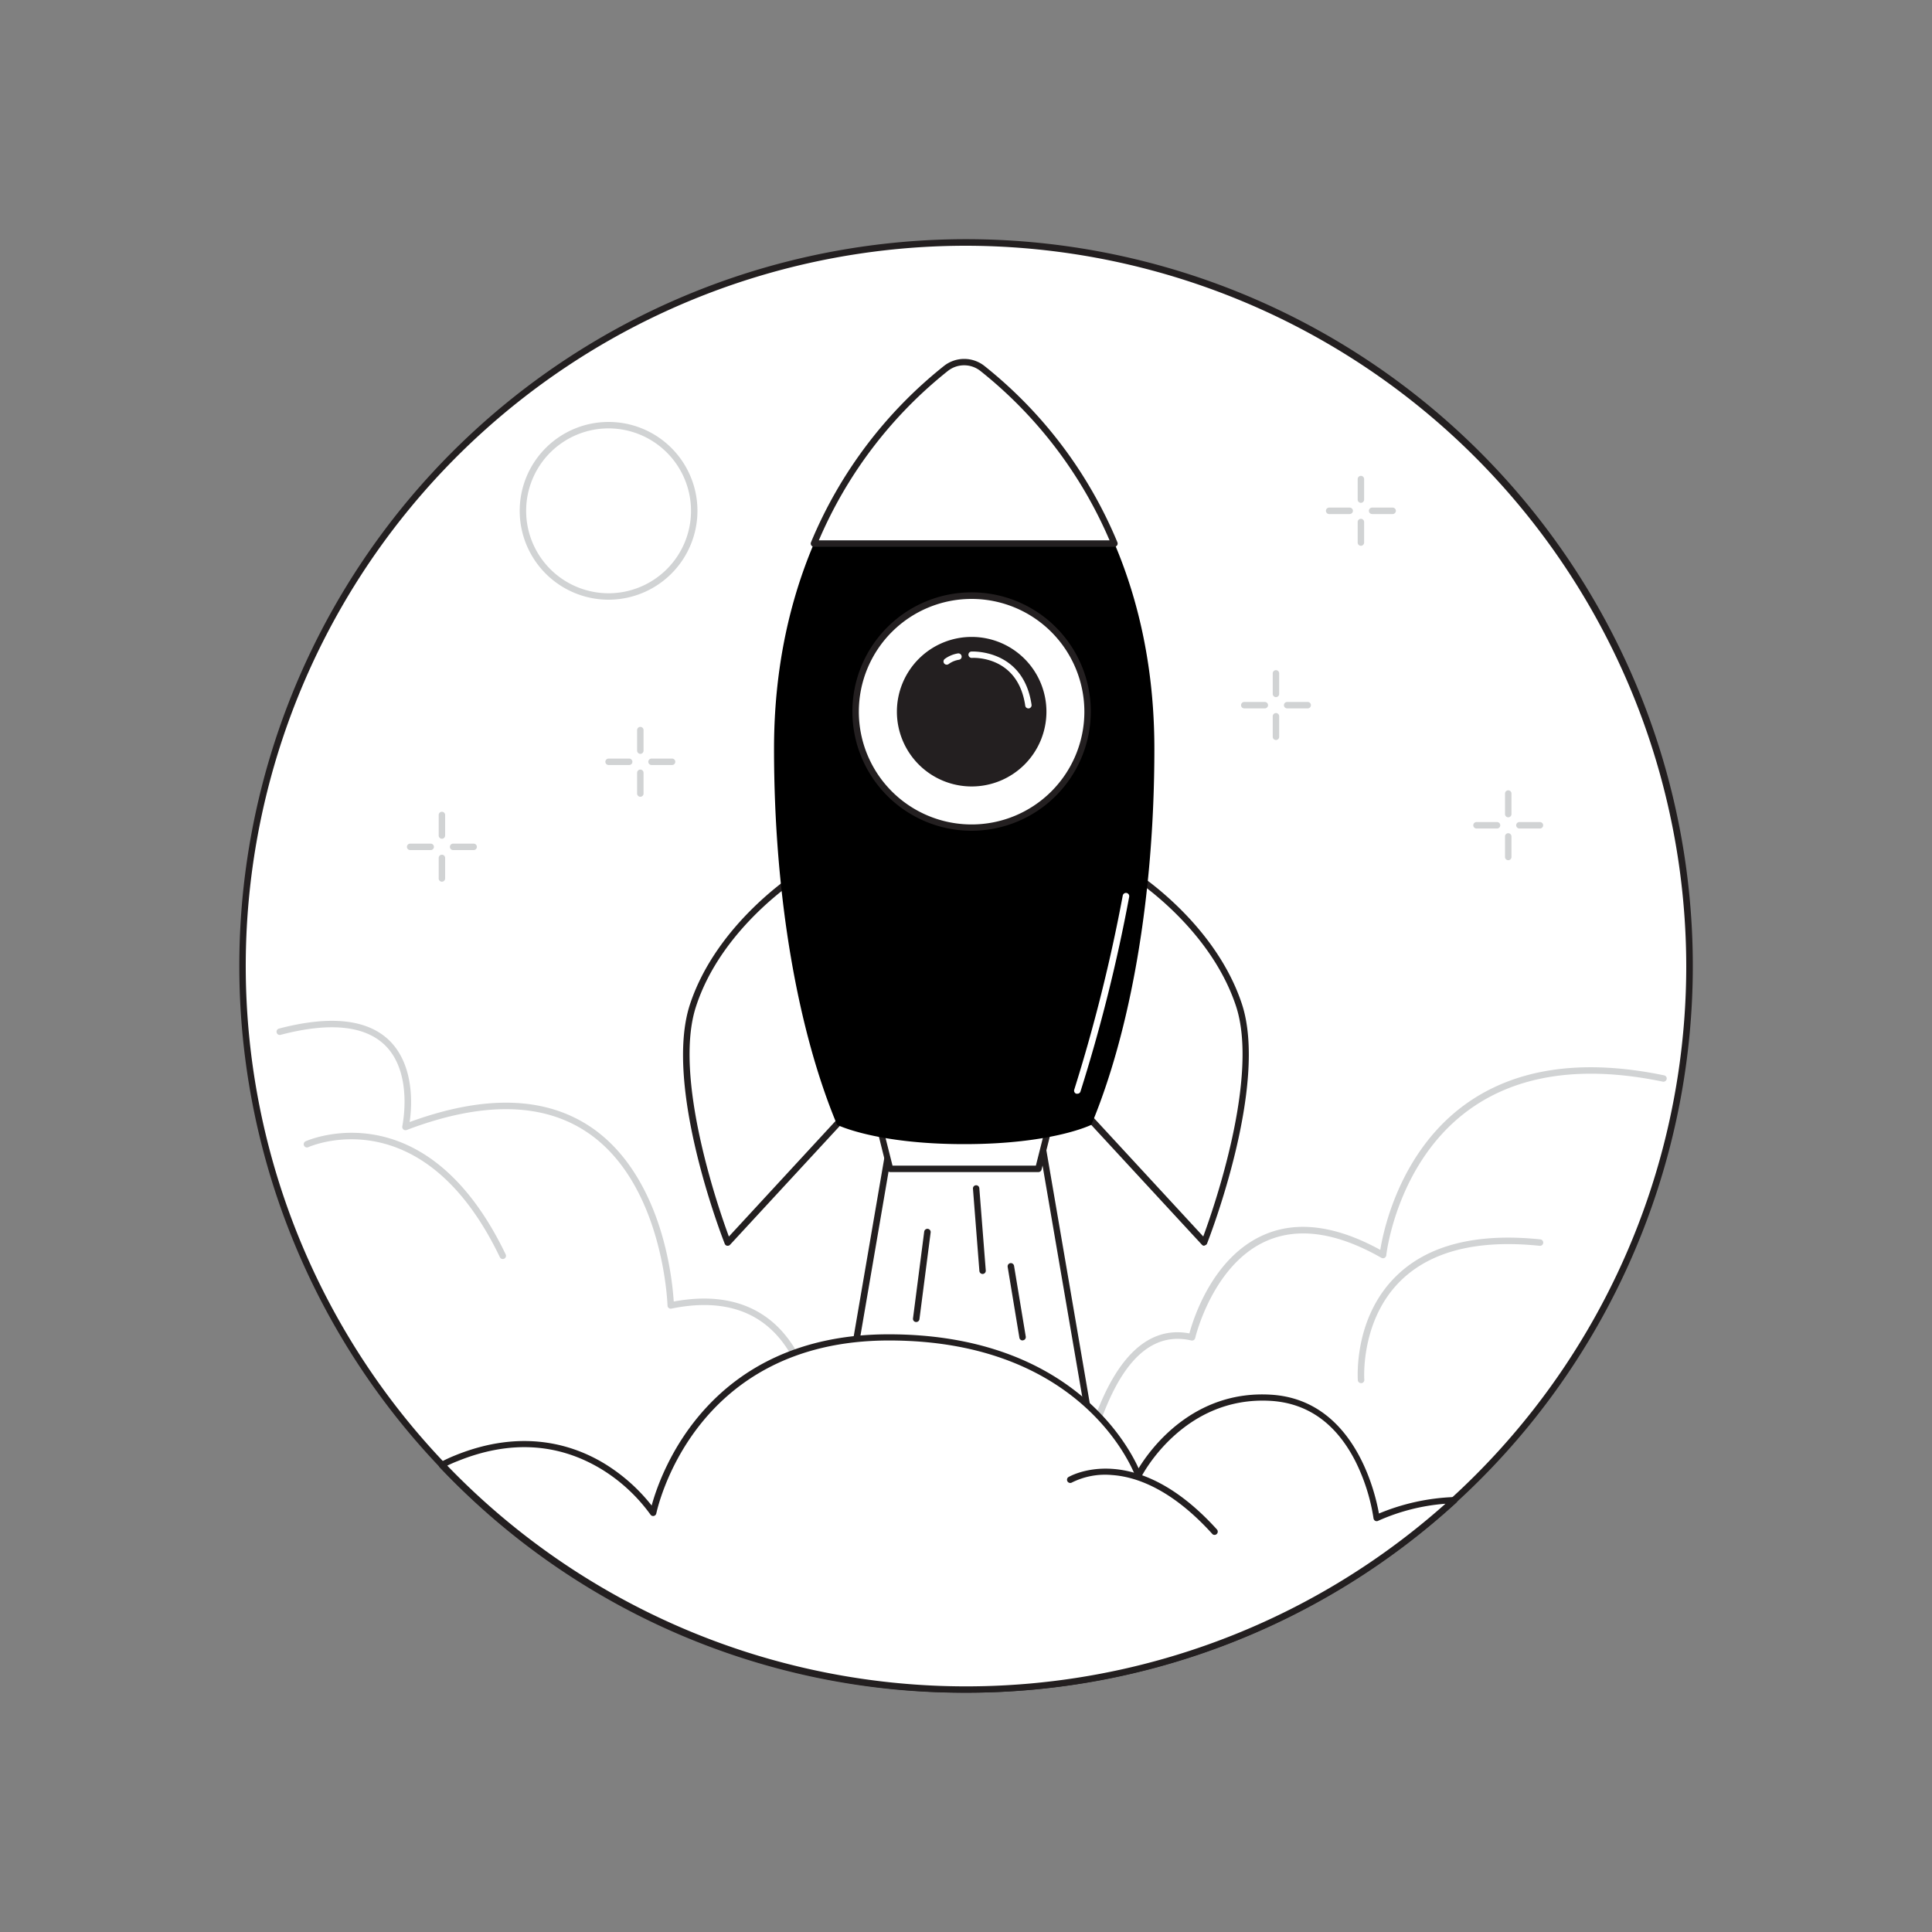 <svg xmlns="http://www.w3.org/2000/svg" viewBox="50 0 300 300"><rect x="50" y="0" width="300" height="300" fill="#808080" stroke="none"/><g id="_147_rocket_launch_flatline" data-name="#147_rocket_launch_flatline"><path d="M312.34,150A112.34,112.34,0,1,1,200,37.66,112.05,112.05,0,0,1,312.34,150Z" fill="#fff"/><path d="M200,262.84A112.84,112.84,0,0,1,87.16,150,112.85,112.85,0,1,1,200,262.84Zm0-224.68A111.84,111.84,0,1,0,311.84,150,112,112,0,0,0,200,38.16Z" fill="#231f20"/><path d="M219.15,224.28a.51.51,0,0,1-.31-.11.5.5,0,0,1-.08-.7,13.83,13.83,0,0,0,.63-1.65c1.61-4.56,5.84-16.55,15.3-14.77.61-2.27,3.6-11.81,11.54-15.29,5.11-2.25,11.2-1.47,18.1,2.32.5-3.1,3.06-15.19,13.08-22.51,7.8-5.69,18.21-7.24,31-4.59a.5.5,0,0,1,.39.59.52.52,0,0,1-.6.39c-12.45-2.59-22.6-1.1-30.16,4.42-11.15,8.14-12.77,22.4-12.78,22.54a.52.52,0,0,1-.27.4.51.51,0,0,1-.48,0c-6.87-3.92-12.87-4.81-17.84-2.63-8.39,3.68-11.06,15-11.08,15.08a.5.5,0,0,1-.22.31.52.52,0,0,1-.38.07c-8.94-2.09-12.92,9.2-14.61,14a8.37,8.37,0,0,1-.8,1.94A.51.51,0,0,1,219.15,224.28Z" fill="#d1d3d4"/><polygon points="222.31 238.84 177.69 238.84 189.38 170.71 210.62 170.71 222.31 238.84" fill="#fff"/><path d="M222.31,239.34H177.69a.49.49,0,0,1-.49-.58l11.69-68.13a.5.5,0,0,1,.49-.42h21.24a.5.5,0,0,1,.49.42l11.69,68.13a.49.49,0,0,1-.49.58Zm-44-1h43.42l-11.52-67.13H189.81Z" fill="#231f20"/><polygon points="211.24 181.53 188.2 181.53 185.43 170.46 214.01 170.46 211.24 181.53" fill="#fff"/><path d="M211.24,182h-23a.51.51,0,0,1-.49-.38L185,170.58a.46.46,0,0,1,.09-.42.47.47,0,0,1,.39-.2H214a.47.47,0,0,1,.39.2.49.49,0,0,1,.1.42l-2.77,11.08A.51.51,0,0,1,211.24,182Zm-22.65-1h22.26L213.37,171h-27.3Z" fill="#231f20"/><path d="M173.89,135.9s-12.08,7.55-16.28,20.14,5.37,36.9,5.37,36.9l22-23.82Z" fill="#fff"/><path d="M163,193.44h-.09a.48.48,0,0,1-.37-.3c-.4-1-9.58-24.64-5.38-37.25s16.36-20.32,16.48-20.4a.52.52,0,0,1,.44,0,.53.53,0,0,1,.3.32L185.43,169a.5.5,0,0,1-.1.5l-22,23.82A.49.49,0,0,1,163,193.44Zm10.64-56.76c-2.37,1.63-12,8.75-15.53,19.51-3.68,11,3.52,31.63,5.07,35.82l21.23-23Z" fill="#231f20"/><path d="M226.11,135.9s12.08,7.55,16.28,20.14-5.37,36.9-5.37,36.9l-22-23.82Z" fill="#fff"/><path d="M237,193.44a.49.49,0,0,1-.37-.16l-22-23.82a.5.5,0,0,1-.1-.5l11.07-33.21a.53.53,0,0,1,.3-.32.52.52,0,0,1,.44,0c.12.08,12.28,7.79,16.48,20.4s-5,36.25-5.38,37.25a.48.48,0,0,1-.37.3ZM215.61,169l21.23,23c1.55-4.19,8.75-24.78,5.07-35.82-3.58-10.76-13.16-17.88-15.53-19.51Z" fill="#231f20"/><path d="M219.46,174.66c6-14.37,9.79-35.2,9.79-58.38,0-35.13-19.38-53.42-26.74-59.1a4.56,4.56,0,0,0-5.58,0c-7.36,5.68-26.74,24-26.74,59.1,0,23.18,3.78,44,9.79,58.38,0,0,6,3,19.74,3S219.46,174.66,219.46,174.66Z" fill="currentColor"/><path d="M196.93,57.18A68.47,68.47,0,0,0,176.39,84.4h46.66a68.47,68.47,0,0,0-20.54-27.22A4.56,4.56,0,0,0,196.93,57.18Z" fill="#fff"/><path d="M223.05,84.9H176.39a.5.5,0,0,1-.46-.69,68.58,68.58,0,0,1,20.69-27.42h0a5.07,5.07,0,0,1,6.2,0,68.58,68.58,0,0,1,20.69,27.42.5.5,0,0,1-.46.69Zm-45.9-1h45.14a67.57,67.57,0,0,0-20.08-26.32,4.07,4.07,0,0,0-5,0A67.48,67.48,0,0,0,177.15,83.9Z" fill="#231f20"/><circle cx="200.88" cy="110.51" r="18.01" fill="#fff"/><path d="M200.88,129a18.51,18.51,0,1,1,18.5-18.51A18.53,18.53,0,0,1,200.88,129Zm0-36a17.51,17.51,0,1,0,17.5,17.5A17.52,17.52,0,0,0,200.88,93Z" fill="#231f20"/><circle cx="200.88" cy="110.51" r="11.11" fill="#231f20"/><path d="M200.88,122.12a11.61,11.61,0,1,1,11.61-11.61A11.61,11.61,0,0,1,200.88,122.12Zm0-22.22a10.61,10.61,0,1,0,10.61,10.61A10.62,10.62,0,0,0,200.88,99.9Z" fill="#231f20"/><path d="M209.69,110a.49.49,0,0,1-.49-.42c-1.14-7.78-8-7.44-8.29-7.42a.51.51,0,0,1-.53-.46.49.49,0,0,1,.46-.53c.08,0,8.07-.44,9.34,8.27a.5.5,0,0,1-.42.56Z" fill="#fff"/><path d="M197,103.21a.51.51,0,0,1-.39-.19.5.5,0,0,1,.09-.7,4.73,4.73,0,0,1,2.06-.86.51.51,0,0,1,.56.44.49.49,0,0,1-.43.55,3.64,3.64,0,0,0-1.58.66A.52.52,0,0,1,197,103.21Z" fill="#fff"/><path d="M217.28,169.83l-.16,0a.5.5,0,0,1-.31-.63,259.57,259.57,0,0,0,7.53-30.13.5.5,0,1,1,1,.18,256,256,0,0,1-7.57,30.26A.49.49,0,0,1,217.28,169.83Z" fill="#fff"/><path d="M202.57,197.82a.5.5,0,0,1-.49-.46l-1-12.78a.49.49,0,0,1,.46-.53.49.49,0,0,1,.53.46l1,12.77a.5.5,0,0,1-.46.54Z" fill="#231f20"/><path d="M192.27,205.28h-.07a.5.5,0,0,1-.43-.56l1.74-13.47a.5.5,0,1,1,1,.13l-1.74,13.47A.5.5,0,0,1,192.27,205.28Z" fill="#231f20"/><path d="M208.78,208.14a.49.49,0,0,1-.49-.42l-1.82-11a.51.51,0,0,1,.41-.58.51.51,0,0,1,.58.41l1.82,11a.5.5,0,0,1-.41.57Z" fill="#231f20"/><path d="M149.43,117.06a.51.51,0,0,1-.5-.5v-3.19a.5.5,0,0,1,.5-.5.5.5,0,0,1,.5.5v3.19A.5.5,0,0,1,149.43,117.06Z" fill="#d1d3d4"/><path d="M149.43,123.72a.5.5,0,0,1-.5-.5V120a.5.5,0,0,1,.5-.5.5.5,0,0,1,.5.5v3.19A.5.5,0,0,1,149.43,123.72Z" fill="#d1d3d4"/><path d="M154.36,118.79h-3.19a.5.5,0,0,1-.5-.5.5.5,0,0,1,.5-.5h3.19a.5.5,0,0,1,.5.5A.5.5,0,0,1,154.36,118.79Z" fill="#d1d3d4"/><path d="M147.7,118.79h-3.2a.5.5,0,0,1-.5-.5.51.51,0,0,1,.5-.5h3.2a.51.51,0,0,1,.5.5A.5.5,0,0,1,147.7,118.79Z" fill="#d1d3d4"/><path d="M118.62,130.24a.5.5,0,0,1-.5-.5v-3.19a.5.5,0,0,1,1,0v3.19A.5.5,0,0,1,118.62,130.24Z" fill="#d1d3d4"/><path d="M118.62,136.91a.5.5,0,0,1-.5-.5v-3.19a.5.5,0,0,1,1,0v3.19A.5.5,0,0,1,118.62,136.91Z" fill="#d1d3d4"/><path d="M123.55,132h-3.19a.5.5,0,1,1,0-1h3.19a.5.5,0,0,1,0,1Z" fill="#d1d3d4"/><path d="M116.88,132h-3.19a.5.5,0,0,1,0-1h3.19a.5.5,0,0,1,0,1Z" fill="#d1d3d4"/><path d="M248.13,108.25a.5.5,0,0,1-.5-.5v-3.19a.5.5,0,0,1,.5-.5.5.5,0,0,1,.5.5v3.19A.5.5,0,0,1,248.13,108.25Z" fill="#d1d3d4"/><path d="M248.13,114.91a.5.5,0,0,1-.5-.5v-3.19a.51.51,0,0,1,.5-.5.5.5,0,0,1,.5.5v3.19A.5.5,0,0,1,248.13,114.91Z" fill="#d1d3d4"/><path d="M253.06,110h-3.19a.5.5,0,0,1-.5-.5.5.5,0,0,1,.5-.5h3.19a.5.5,0,0,1,.5.5A.5.5,0,0,1,253.06,110Z" fill="#d1d3d4"/><path d="M246.4,110h-3.19a.5.5,0,0,1-.5-.5.5.5,0,0,1,.5-.5h3.19a.5.5,0,0,1,.5.5A.51.51,0,0,1,246.4,110Z" fill="#d1d3d4"/><path d="M284.2,126.91a.5.5,0,0,1-.5-.5v-3.19a.5.5,0,0,1,.5-.5.5.5,0,0,1,.5.5v3.19A.5.5,0,0,1,284.2,126.91Z" fill="#d1d3d4"/><path d="M284.2,133.57a.5.5,0,0,1-.5-.5v-3.19a.5.5,0,0,1,.5-.5.51.51,0,0,1,.5.5v3.19A.5.5,0,0,1,284.2,133.57Z" fill="#d1d3d4"/><path d="M289.12,128.65h-3.19a.51.51,0,0,1-.5-.5.5.5,0,0,1,.5-.5h3.19a.5.5,0,0,1,.5.5A.5.5,0,0,1,289.12,128.65Z" fill="#d1d3d4"/><path d="M282.46,128.65h-3.19a.5.5,0,0,1-.5-.5.5.5,0,0,1,.5-.5h3.19a.5.5,0,0,1,.5.5A.5.5,0,0,1,282.46,128.65Z" fill="#d1d3d4"/><path d="M261.32,78.08a.5.5,0,0,1-.5-.5V74.39a.5.5,0,1,1,1,0v3.19A.5.5,0,0,1,261.32,78.08Z" fill="#d1d3d4"/><path d="M261.32,84.75a.5.5,0,0,1-.5-.5V81.06a.5.5,0,0,1,1,0v3.19A.5.5,0,0,1,261.32,84.75Z" fill="#d1d3d4"/><path d="M266.25,79.82h-3.19a.5.5,0,0,1,0-1h3.19a.5.5,0,0,1,0,1Z" fill="#d1d3d4"/><path d="M259.58,79.82h-3.19a.5.5,0,0,1,0-1h3.19a.5.5,0,0,1,0,1Z" fill="#d1d3d4"/><path d="M177.08,235.71H177a.5.5,0,0,1-.44-.55c0-.21,2.32-20.33-6.88-28.78-3.74-3.44-8.93-4.51-15.43-3.18a.46.46,0,0,1-.41-.1.47.47,0,0,1-.19-.37c0-.19-.64-19-12.51-26.93-6.94-4.64-16.36-4.76-28-.33a.51.51,0,0,1-.5-.09.53.53,0,0,1-.17-.49c0-.08,1.78-8.28-2.74-12.64-3.14-3-8.58-3.55-16.16-1.56a.49.49,0,0,1-.61-.36.5.5,0,0,1,.35-.61c7.94-2.08,13.7-1.47,17.12,1.82,4,3.9,3.53,10.34,3.18,12.69,11.58-4.24,21-4,28.09.75,6.44,4.32,9.62,11.63,11.15,17a49.8,49.8,0,0,1,1.77,10.12c6.57-1.22,11.86,0,15.74,3.54,9.57,8.8,7.3,28.78,7.2,29.62A.5.5,0,0,1,177.08,235.71Z" fill="#d1d3d4"/><path d="M275.81,232.91a112.34,112.34,0,0,1-157.19-5.47c.73-.38,1.48-.73,2.25-1,19.79-8,30.55,8.49,30.55,8.49s5.16-27.25,36.58-27.25,38.73,21.44,38.73,21.44,6.45-13,20.65-12.06,16.35,18.68,16.35,18.68A32.13,32.13,0,0,1,275.81,232.91Z" fill="#fff"/><path d="M200,262.84a111.84,111.84,0,0,1-81.74-35,.5.5,0,0,1-.13-.43.47.47,0,0,1,.26-.36,24.54,24.54,0,0,1,2.29-1.06c10.42-4.23,18.34-1.65,23.15,1.26a27.76,27.76,0,0,1,7.36,6.53c1.39-5.1,8.93-26.59,36.81-26.59,27.55,0,36.88,16.59,38.8,20.81,1.82-3,8.49-12.2,20.61-11.43,12.85.81,16.13,15.15,16.71,18.45a33.43,33.43,0,0,1,11.67-2.56.52.52,0,0,1,.48.31.51.51,0,0,1-.12.56A112.64,112.64,0,0,1,200,262.84Zm-80.55-35.26a111.84,111.84,0,0,0,155,5.92A31.35,31.35,0,0,0,264,236.15a.5.5,0,0,1-.46,0,.52.52,0,0,1-.26-.38,30,30,0,0,0-2.81-8.86c-3-5.87-7.38-9-13.07-9.38-13.71-.86-20.11,11.66-20.17,11.78a.52.52,0,0,1-.48.28.49.49,0,0,1-.44-.34c-.08-.21-7.6-21.1-38.26-21.1S152,234.71,151.91,235a.5.5,0,0,1-.91.18,26.32,26.32,0,0,0-7.73-7.12c-6.7-4-14.17-4.44-22.21-1.18C120.53,227.08,120,227.32,119.45,227.58Z" fill="#231f20"/><path d="M238.6,238.34a.48.48,0,0,1-.37-.17c-6.44-7.11-12-8.89-15.59-9.13a11.54,11.54,0,0,0-6.23,1.18.5.5,0,0,1-.52-.85c.1-.06,10.21-6.09,23.08,8.13a.51.51,0,0,1-.37.84Z" fill="#231f20"/><path d="M261.34,214.77a.5.5,0,0,1-.5-.46c0-.4-.66-9.72,6-16.2,4.9-4.78,12.42-6.69,22.34-5.66a.5.5,0,1,1-.1,1c-9.61-1-16.86.82-21.54,5.38-6.32,6.16-5.7,15.32-5.69,15.41a.5.5,0,0,1-.46.54Z" fill="#d1d3d4"/><path d="M144.5,93.12a13.8,13.8,0,1,1,13.8-13.8A13.81,13.81,0,0,1,144.5,93.12Zm0-26.6a12.8,12.8,0,1,0,12.8,12.8A12.81,12.81,0,0,0,144.5,66.52Z" fill="#d1d3d4"/><path d="M128.07,195.5a.5.5,0,0,1-.45-.28c-12-25-29.57-17.17-29.74-17.09a.5.5,0,0,1-.43-.91c.18-.08,18.61-8.36,31.07,17.56a.5.5,0,0,1-.23.67A.44.44,0,0,1,128.07,195.5Z" fill="#d1d3d4"/></g></svg>